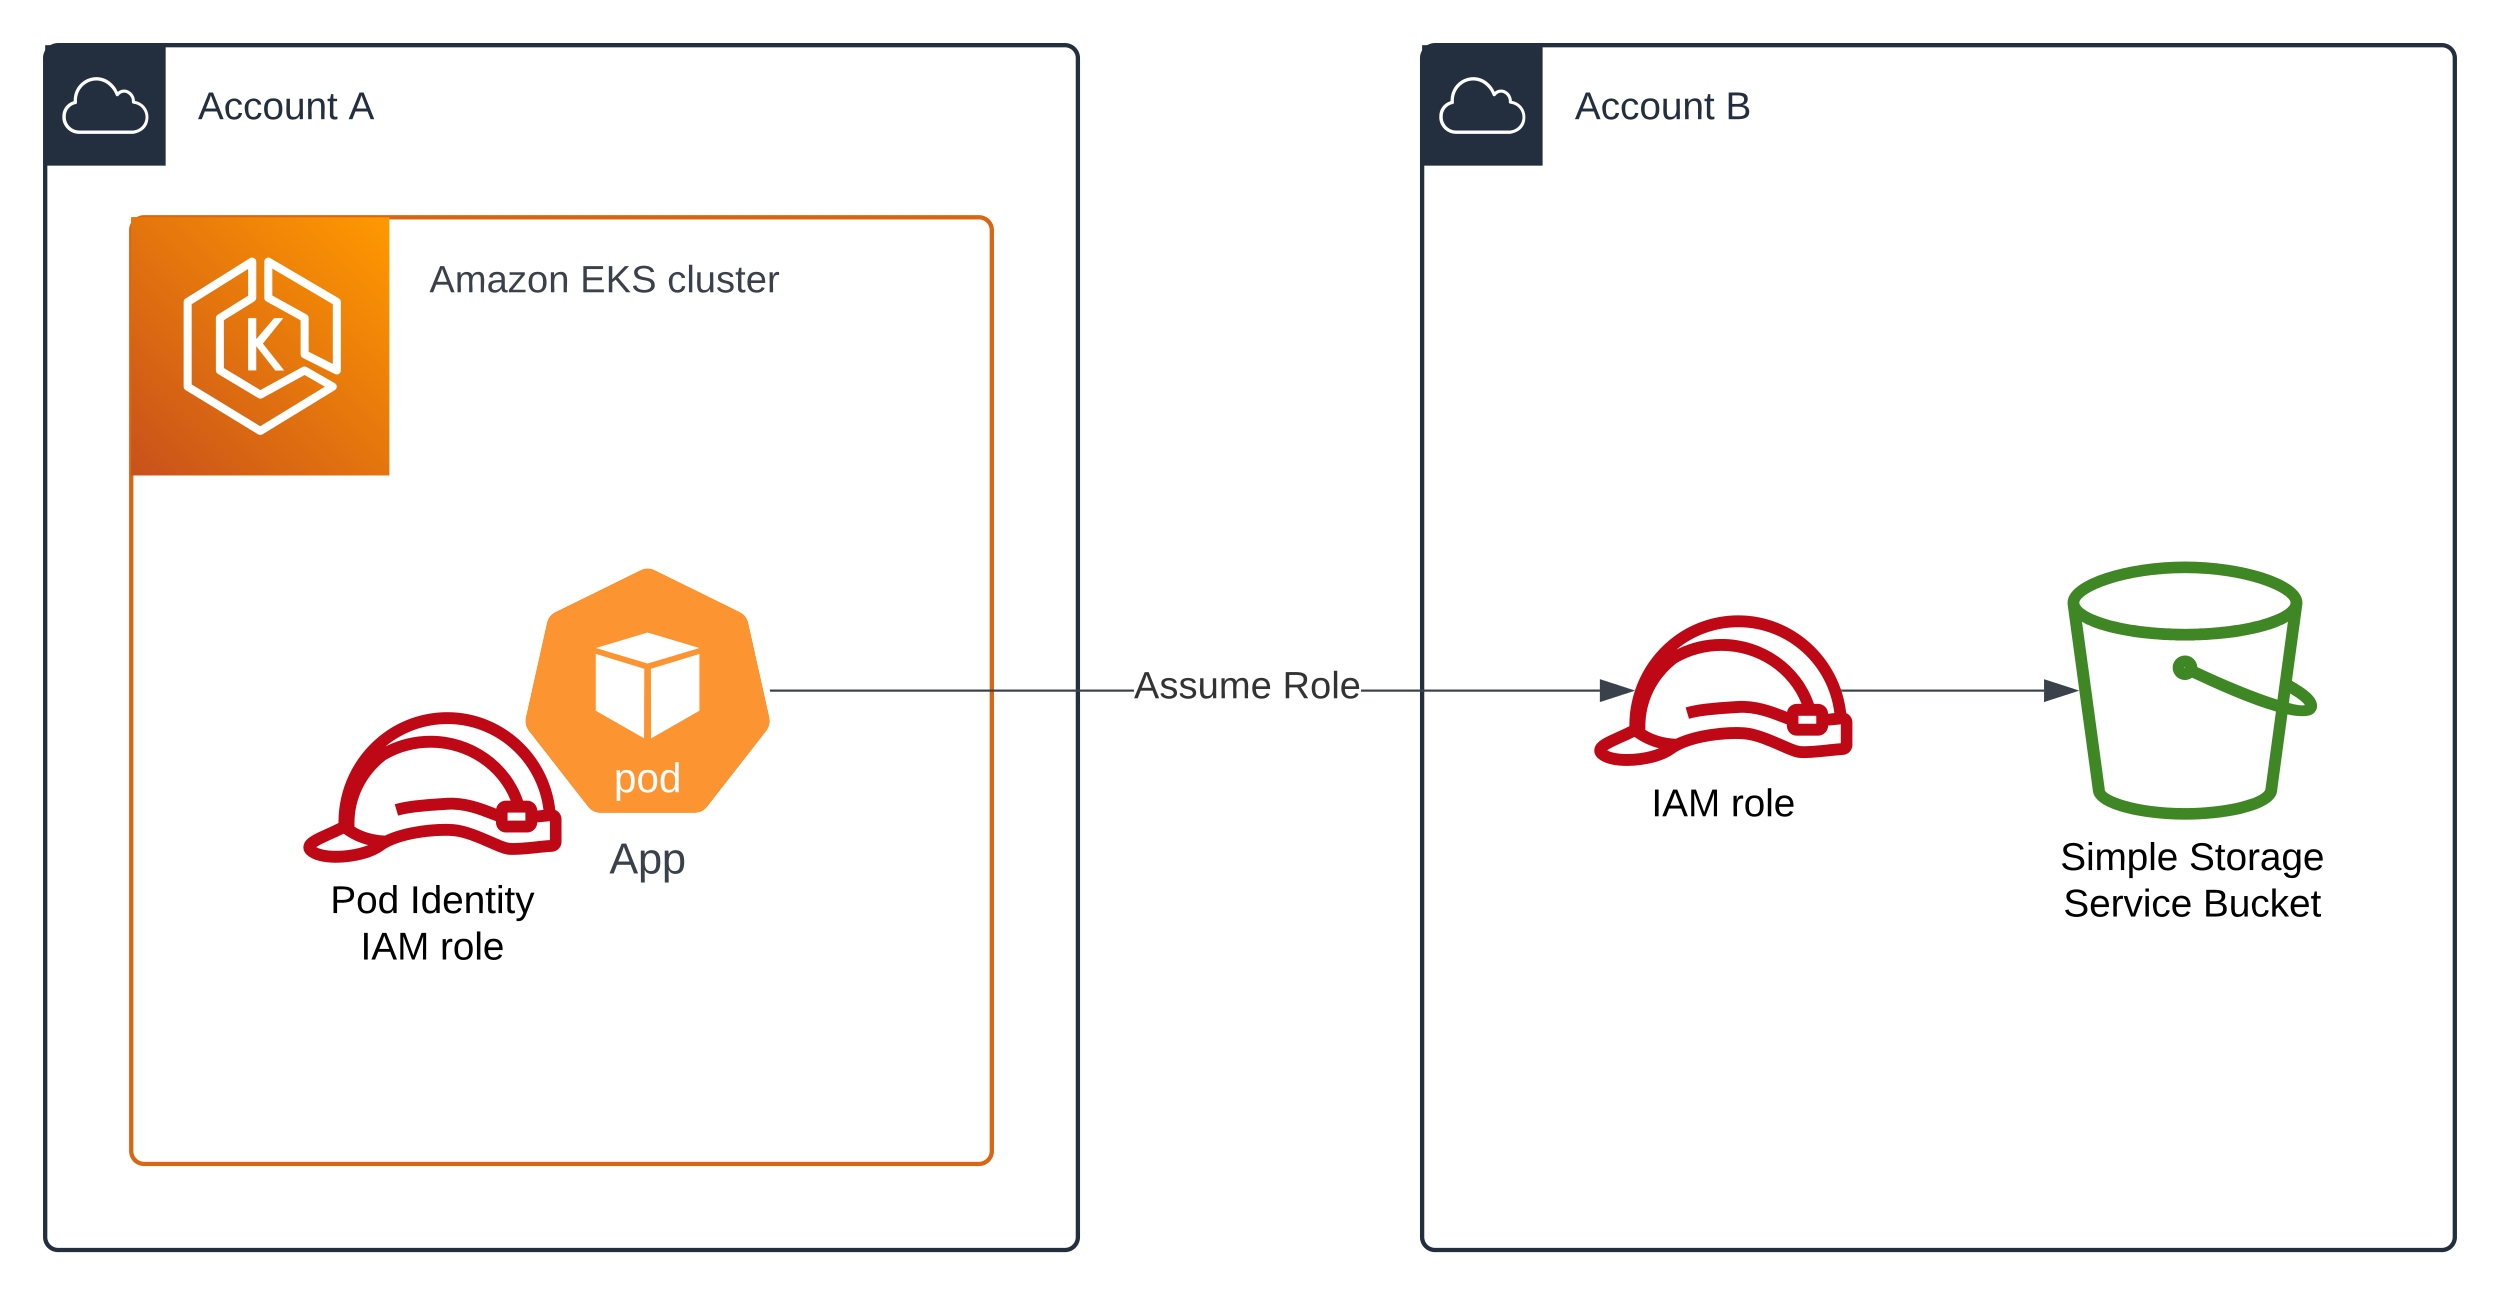 <svg xmlns="http://www.w3.org/2000/svg" xmlns:xlink="http://www.w3.org/1999/xlink" xmlns:lucid="lucid" width="1162" height="602"><g transform="translate(-139 -139)" lucid:page-tab-id="0_0"><path d="M0 0h1500v1000H0z" fill="#fff"/><path d="M160 166a6 6 0 0 1 6-6h468a6 6 0 0 1 6 6v548a6 6 0 0 1-6 6H166a6 6 0 0 1-6-6z" stroke="#232f3e" stroke-width="2" fill="#fff" fill-opacity="0"/><path d="M160 160h56v56h-56v-56z" stroke="#fff" stroke-opacity="0" fill="#232f3e"/><path d="M200.88 201.22h-25c-4.13.05-7.57-3.1-7.9-7.2v-.64c-.15-3.4 1.97-6.38 5.25-7.36v-.66c.12-4.22 2.44-7.75 6.24-9.57 4.13-1.86 8.73-.96 11.8 2.3 1.1 1.1 1.85 2.2 2.45 3.6 1.2-1 2.72-1.32 4.24-.9 2.24.8 3.68 2.74 3.76 5.1 3.68.65 6.32 3.8 6.28 7.56 0 7.07-7.04 7.73-7.12 7.76zm-26.7-13.88c-2.83.6-4.75 3.14-4.6 6.04v.53c.3 3.33 3.1 5.84 6.4 5.76h24.98c3.04-.3 5.4-2.64 5.68-5.7.28-3.43-2.24-6.5-5.68-6.78-.44-.05-.72-.44-.64-.87.08-1.83-1-3.44-2.72-4.13-1.32-.37-2.64.13-3.44 1.24-.2.25-.44.38-.76.33-.28-.05-.48-.24-.6-.5-.6-1.6-1.4-2.85-2.6-4.04-2.7-2.8-6.6-3.6-10.13-2-3.24 1.6-5.2 4.63-5.32 8.24-.04.4-.04.74 0 1.14.04.4-.2.76-.6.84z" stroke="#fff" stroke-opacity="0" fill="#fff"/><use xlink:href="#a" transform="matrix(1,0,0,1,231,180) translate(0 14.4)"/><use xlink:href="#b" transform="matrix(1,0,0,1,231,180) translate(70 14.4)"/><path d="M200 246a6 6 0 0 1 6-6h388a6 6 0 0 1 6 6v428a6 6 0 0 1-6 6H206a6 6 0 0 1-6-6z" stroke="#d86613" stroke-width="2" fill="#fff" fill-opacity="0"/><path d="M200 240h56v56h-56v-56z" stroke="#fff" stroke-opacity="0" fill="#d86613"/><path d="M247.2 258.75v-1.58h-3.76v-4.6h-4.8v-3.77h-1.62v3.76h-3.4v-3.76h-1.63v3.76h-3.4v-3.76H227v3.76h-3.42v-3.76h-1.6v3.76h-3.43v-3.76h-1.57v3.76h-4.42v4.57h-3.76v1.62h3.76v3.4h-3.76v1.63h3.76v3.4h-3.76v1.63h3.76v3.42h-3.76v1.62h3.76v3.4h-3.76v1.63h3.76v4.57h4.42v3.76h1.57v-3.76h3.42v3.76h1.6v-3.76H227v3.76h1.6v-3.76h3.4v3.76h1.6v-3.76h3.42v3.76h1.62v-3.76h4.8v-4.57h3.76v-1.62h-3.76v-3.4h3.76v-1.63h-3.76v-3.4h3.76v-1.63h-3.76v-3.42h3.76v-1.62h-3.76v-3.4zm-5.38 23.07h-27.64v-27.64h27.64z" stroke="#fff" stroke-opacity="0" fill="#fff"/><path d="M800 166a6 6 0 0 1 6-6h468a6 6 0 0 1 6 6v548a6 6 0 0 1-6 6H806a6 6 0 0 1-6-6z" stroke="#232f3e" stroke-width="2" fill="#fff" fill-opacity="0"/><path d="M800 160h56v56h-56v-56z" stroke="#fff" stroke-opacity="0" fill="#232f3e"/><path d="M840.88 201.22h-25c-4.13.05-7.57-3.1-7.9-7.2v-.64c-.15-3.4 1.97-6.38 5.25-7.36v-.66c.12-4.22 2.44-7.75 6.24-9.57 4.13-1.86 8.73-.96 11.8 2.3 1.1 1.1 1.85 2.2 2.45 3.6 1.2-1 2.72-1.32 4.24-.9 2.24.8 3.68 2.74 3.76 5.1 3.68.65 6.32 3.8 6.28 7.56 0 7.07-7.04 7.73-7.12 7.76zm-26.7-13.88c-2.83.6-4.75 3.14-4.6 6.04v.53c.3 3.33 3.1 5.84 6.4 5.76h24.98c3.04-.3 5.4-2.64 5.68-5.7.28-3.43-2.24-6.5-5.68-6.78-.44-.05-.72-.44-.64-.87.08-1.83-1-3.44-2.72-4.13-1.32-.37-2.64.13-3.44 1.24-.2.25-.44.38-.76.33-.28-.05-.48-.24-.6-.5-.6-1.6-1.4-2.85-2.6-4.04-2.7-2.8-6.6-3.6-10.13-2-3.24 1.6-5.2 4.63-5.32 8.24-.04.4-.04.74 0 1.14.04.4-.2.76-.6.84z" stroke="#fff" stroke-opacity="0" fill="#fff"/><use xlink:href="#a" transform="matrix(1,0,0,1,871,180) translate(0 14.4)"/><use xlink:href="#c" transform="matrix(1,0,0,1,871,180) translate(70 14.4)"/><path d="M200 240h120v120H200V240z" stroke="#000" stroke-opacity="0" fill="url(#d)"/><path d="M294.6 317.1c.57.32.94.9.94 1.55 0 .66-.3 1.24-.88 1.65l-33.7 20.6c-.35.18-.64.26-1 .26-.3 0-.67-.08-.96-.25l-33.76-20.6c-.52-.33-.88-1-.88-1.65v-39.32c0-.66.36-1.24.88-1.57l29.96-18.8c.58-.32 1.3-.32 1.9 0 .58.34 1.02.9 1.02 1.66v16.8c0 .67-.36 1.25-.95 1.66l-14.1 8.74v22.26l16.95 10.22 19.66-10.8c.6-.24 1.24-.24 1.83.08zm-34.65 20.02L290 318.74l-9.44-5.44-19.73 10.8c-.6.32-1.25.24-1.83-.1l-18.7-11.2c-.6-.33-.96-1-.96-1.65v-24.32c0-.66.37-1.23.88-1.56l14.1-8.82V264l-26.23 16.4v37.27zm36.54-59.44c.57.33.94 1 .94 1.65v31.82c0 .66-.37 1.32-.88 1.65-.3.17-.66.25-1.02.25-.3 0-.5-.08-.8-.17l-15-7.5c-.64-.33-1-1-1-1.73V287.9l-15.94-8.82c-.6-.33-.95-.9-.95-1.65v-16.8c0-.67.36-1.33.95-1.66.58-.33 1.32-.33 1.83 0zm-2.8 30.5V280.4l-28.12-16.57v12.53l15.93 8.82c.6.33.96 1 .96 1.65v15.67zm-23-21.35l-9.5 11.87 9.93 12.53h-4.16l-8.85-11.3v11.22h-3.8v-24.32h3.8v9.8l8.33-9.8z" stroke="#000" stroke-opacity="0" fill="#fff"/><path d="M439.66 403.17c-1.14.1-2.05.34-2.96.8l-39.44 19.43c-2.16 1.02-3.64 2.84-4.1 5.23l-9.77 43.76c-.47 2.04-.13 4.1 1 5.9.13.23.24.34.47.57l27.28 35c1.48 1.94 3.52 2.97 5.9 2.97h43.9c2.38 0 4.42-1.03 5.9-2.96l27.28-35c1.48-1.94 2.05-4.2 1.48-6.6l-9.77-43.65c-.45-2.4-1.93-4.2-4.1-5.23l-39.43-19.44c-1.25-.56-2.4-.9-3.64-.8z" stroke="#000" stroke-opacity="0" stroke-width="3.83" fill="#fc9432"/><path d="M439.64 400c-1.2.12-2.16.36-3.12.84l-41.64 20.52c-2.28 1.08-3.84 3-4.32 5.52l-10.32 46.2c-.48 2.16-.12 4.32 1.08 6.24.12.24.24.36.48.6l28.8 36.96c1.56 2.04 3.72 3.12 6.24 3.12h46.32c2.52 0 4.68-1.08 6.24-3.12l28.8-36.96c1.56-2.04 2.16-4.44 1.56-6.84l-10.32-46.2c-.48-2.52-2.04-4.44-4.32-5.52l-41.64-20.52c-1.32-.6-2.52-.96-3.84-.84zm0 3.24c1.32-.12 2.4.12 3.6.72l39.6 19.44c2.04 1.08 3.48 2.88 4.08 5.28l9.72 43.68c.48 2.4 0 4.56-1.44 6.48l-27.36 35.04c-1.44 1.92-3.48 3-5.88 3h-43.92c-2.4 0-4.44-1.08-5.88-3l-27.36-35.04c-.12-.12-.24-.36-.36-.6-1.2-1.8-1.56-3.72-1.08-5.88l9.72-43.68c.6-2.4 1.92-4.2 4.08-5.28l39.6-19.44c.96-.48 1.8-.72 2.88-.84z" stroke="#000" stroke-opacity="0" stroke-width="3.83" fill="#fff"/><path d="M434.02 502.07c0 3.56-1.2 5.35-3.64 5.35-1.53 0-2.56-.6-3.08-1.8h-.05c.03.07.04.6.04 1.63v4h-1.66v-12.17c0-1.05-.02-1.74-.06-2.1h1.6l.02.3.05.7.02.66h.04c.3-.62.7-1.08 1.17-1.37.48-.3 1.1-.45 1.9-.45 1.23 0 2.14.42 2.74 1.27.62.82.92 2.15.92 3.97zm-1.73.03c0-1.42-.2-2.44-.56-3.05-.38-.62-.97-.92-1.8-.92-.64 0-1.15.15-1.52.44-.37.27-.65.72-.85 1.32-.2.58-.28 1.38-.28 2.33 0 1.35.2 2.33.6 2.97.43.63 1.1.95 2.04.95.82 0 1.4-.3 1.78-.92.38-.62.57-1.66.57-3.13zM444.48 502.1c0 1.8-.4 3.13-1.15 4-.76.88-1.88 1.32-3.33 1.32-1.44 0-2.54-.46-3.28-1.36-.74-.92-1.1-2.24-1.1-3.96 0-3.53 1.47-5.3 4.44-5.3 1.52 0 2.63.45 3.34 1.3.72.87 1.08 2.2 1.08 4zm-1.73 0c0-1.4-.22-2.43-.62-3.07-.4-.64-1.08-.95-2.04-.95-.98 0-1.68.3-2.1.97-.44.65-.66 1.67-.66 3.05 0 1.35.2 2.37.64 3.05.42.68 1.1 1 2 1 1 0 1.7-.3 2.12-.97.43-.66.65-1.7.65-3.08zM452.8 505.58c-.3.66-.7 1.12-1.22 1.4-.5.3-1.13.44-1.87.44-1.24 0-2.17-.45-2.76-1.3-.58-.88-.88-2.2-.88-3.96 0-3.57 1.2-5.35 3.65-5.35.76 0 1.38.16 1.9.44.5.28.9.74 1.2 1.35v-5.4h1.64v11.9c0 1.08.03 1.8.06 2.13h-1.58l-.06-.7c0-.37-.03-.68-.03-.95zm-5-3.48c0 1.44.18 2.46.54 3.07.37.63.96.94 1.8.94.93 0 1.6-.33 2.02-1 .43-.67.64-1.7.64-3.1 0-1.36-.2-2.36-.64-2.98-.42-.63-1.1-.96-2-.96-.84 0-1.44.33-1.82.97-.36.63-.55 1.65-.55 3.07z" stroke="#000" stroke-opacity="0" fill="#fff"/><path d="M415.92 440.2L440 433l24.08 7.2-24.08 7.2zM415.92 442.95v26.4l22.44 12.83.1-32.32zM464.08 442.95v26.4l-22.44 12.83-.1-32.32z" stroke="#000" stroke-opacity="0" stroke-width="3.77" fill="#fff"/><use xlink:href="#e" transform="matrix(1,0,0,1,350,529) translate(72.222 16)"/><path d="M398.44 516.27c.96.9 1.56 2.17 1.56 3.43v10.57c0 2.45-1.92 4.48-4.32 4.62-.72.06-1.32.13-1.92.13l-4.32.42-.48.07c-5.64.56-10.92 1.12-14.16.7-2.28-.35-5.28-1.68-9.12-3.36-4.92-2.17-11.16-4.9-16.32-5.25-8.52-.7-25.08 1.27-32.28 6.66-4.68 3.43-11.52 4.76-15.12 5.25-2.16.3-4.44.5-6.72.5-5.52 0-10.92-1.05-13.8-3.85-1.56-1.68-1.56-3.3-1.32-4.2.6-3.36 4.8-5.18 10.56-7.77 1.92-.84 3.84-1.75 5.64-2.66v-.35c0-15.4 6.84-29.9 18.72-39.7 8.88-7.4 20.28-11.47 31.92-11.47 25.68 0 47.28 19.8 50.16 45.43.48.2.96.5 1.32.84zm-3.84 13.23v-8.82l-.6.07c-1.32.14-2.76.28-4.32.42l-.96.07c0 2.6-2.16 4.7-4.68 4.7h-9.96c-2.52 0-4.56-2.1-4.56-4.7v-.56c-.96-.35-1.92-.7-3-1.12-5.04-1.96-12-4.7-19.56-4.2-12.36.7-18.36 1.47-22.92 2.73l-1.56-5.26c5.04-1.47 11.28-2.24 24.12-3 8.76-.5 16.32 2.44 21.84 4.54.48.2.72.35 1.2.5.36-2.1 2.28-3.72 4.44-3.72h2.28c-5.76-14.7-20.64-24.64-37.2-24.64-7.44 0-14.64 1.96-20.88 5.67-9.24 7.2-14.52 17.9-14.52 29.32v1.75c3.84 2.45 8.88 3.92 14.16 4.13 9.24-4.4 23.64-5.95 31.92-5.32 6 .5 12.6 3.43 18 5.74 3.12 1.4 6.12 2.73 7.8 2.94 2.52.35 8.04-.2 12.84-.7l.36-.07 4.44-.43c.48-.07.84-.07 1.32-.07zm-47.64-53.97c-10.44 0-20.52 3.64-28.56 10.22 0 .07 0 .07-.12.14 6.48-3.23 13.56-4.9 20.88-4.9 19.56 0 36.96 12.3 42.96 30.16h1.92c2.52 0 4.56 2.03 4.68 4.55h.48c.84-.13 1.68-.2 2.4-.27-2.76-22.54-21.84-39.9-44.64-39.9zm-45.72 58.52c3.24-.42 6.36-1.26 8.88-2.24-4.32-1.1-8.16-2.93-11.4-5.3-1.92.97-3.84 1.88-5.88 2.72-2.28 1.05-5.4 2.45-6.84 3.5 2.28 1.47 8.04 2.3 15.24 1.33zm73.68-13.65h8.28v-3.7h-8.28z" stroke="#000" stroke-opacity="0" fill="#bf0816"/><use xlink:href="#f" transform="matrix(1,0,0,1,250,549) translate(42.525 14.4)"/><use xlink:href="#g" transform="matrix(1,0,0,1,250,549) translate(79.525 14.4)"/><use xlink:href="#h" transform="matrix(1,0,0,1,250,549) translate(56.575 36)"/><use xlink:href="#i" transform="matrix(1,0,0,1,250,549) translate(93.525 36)"/><path d="M1215.88 466.12c.35 1.44-.1 2.88-1.04 3.96-1.04 1.32-3.02 1.8-5.68 1.8-1.98 0-4.4-.24-6.96-.84l-4.76 35.16c-.12 3.48-3.25 6.36-9.16 8.76-2.32.84-5 1.68-8 2.4-7.55 1.68-16.6 2.64-25.64 2.64-16.48 0-42.46-3.72-42.92-13.8l-11.6-85.56-.12-1.08v-.36c0-11.28 28.77-19.2 54.64-19.2 25.75 0 54.52 7.92 54.52 19.2v.36l-.12 1.08-4.76 34.8c7.43 4.2 11.02 7.44 11.6 10.68zm-23.9 39.6l4.88-36c-11.83-3.36-27.03-10.08-38.98-15.72-.92.6-2.08 1.08-3.24 1.08-3.25 0-5.8-2.64-5.8-5.76 0-3.12 2.55-5.64 5.8-5.64 3 0 5.56 2.4 5.68 5.4 13.22 6.24 27.26 12 37.24 15.12l4.87-36.24c-.58.48-1.4.84-2.1 1.2-.22.12-.45.24-.7.24-.68.36-1.38.6-2.07.96-.35.12-.58.24-.93.36-.7.24-1.5.48-2.32.84-.22 0-.46.12-.7.12-1.03.36-2.2.72-3.24.96-.34.12-.7.12-.92.24-.93.24-1.74.48-2.67.6-.35.12-.7.24-1.16.24-1.04.24-1.96.48-3 .6-.24.12-.47.12-.7.12l-3.83.72c-.35 0-.8 0-1.16.12l-3 .36c-.36 0-.82.12-1.17.12l-3.7.36h-.47l-4.18.36h-1.16c-1.04.12-2.1.12-3.25.12-.35 0-.8 0-1.16.12h-8.46c-.34-.12-.8-.12-1.16-.12-1.16 0-2.2 0-3.24-.12h-1.16l-4.18-.36h-.46l-3.72-.36c-.34 0-.8-.12-1.16-.12l-3-.36c-.36-.12-.82-.12-1.17-.12l-3.84-.72c-.23 0-.46 0-.7-.12-1.04-.12-1.97-.36-3-.6-.36 0-.82-.12-1.17-.24-.94-.12-1.75-.36-2.68-.6-.23 0-.58-.12-.93-.24-1.05-.24-2.2-.6-3.26-.96-.23 0-.46-.12-.7-.12-.8-.36-1.5-.6-2.3-.84-.36-.12-.6-.24-.94-.36-.7-.36-1.4-.6-2.1-.96-.22 0-.45-.12-.68-.24-.7-.36-1.4-.72-2.1-1.2l10.56 77.76v.36c0 2.52 14.04 8.52 37.36 8.52 8.58 0 17.28-.96 24.36-2.52 2.78-.72 5.22-1.44 7.3-2.16 4.53-1.8 5.57-3.48 5.57-3.84 0-.12 0-.24.12-.36zm-37.34-100.32c-28.66 0-48.72 8.88-49.2 13.68l.13.6c0 .12.1.36.23.48.12.12.12.36.23.48l.47.48c.1.12.23.36.46.48.12.12.35.36.58.48.23.12.46.36.7.48.23.12.46.36.8.48.24.24.47.36.82.48.23.24.7.36.93.48.34.24.68.36 1.03.48.35.24.8.36 1.16.48.46.24.8.36 1.27.48.35.24.8.36 1.27.48.47.24.93.36 1.4.48.46.12.92.36 1.5.48.47.12.93.24 1.5.48.6.12 1.17.24 1.64.36l1.74.36c.58.24 1.27.36 1.85.48.58.12 1.16.24 1.86.36.58.12 1.27.24 1.97.36.58.12 1.28.24 1.97.24.7.12 1.4.24 2.2.36.7.12 1.28.24 1.98.24.8.12 1.62.24 2.43.24.7.12 1.4.24 2.1.24.8.12 1.73.12 2.66.24.7 0 1.4.12 2.1.12 1.03.12 2.08.12 3.12.12.58.12 1.16.12 1.86.12 1.62 0 3.36.12 5.22.12 1.74 0 3.48-.12 5.1-.12.7 0 1.28 0 1.86-.12 1.04 0 2.08 0 3.13-.12.7 0 1.27-.12 1.97-.12.93-.12 1.86-.12 2.78-.24.7 0 1.4-.12 2.1-.24.8 0 1.62-.12 2.43-.24.7 0 1.28-.12 1.98-.24.8-.12 1.5-.24 2.2-.36.7 0 1.28-.12 1.98-.24s1.4-.24 1.97-.36c.7-.12 1.27-.24 1.85-.36.58-.12 1.28-.24 1.86-.48l1.74-.36c.46-.12 1.04-.24 1.62-.36.58-.24 1.05-.36 1.5-.48.6-.12 1.06-.36 1.52-.48.46-.12.93-.24 1.4-.48.46-.12.92-.24 1.27-.48.45-.12.8-.24 1.26-.48.35-.12.82-.24 1.16-.48.35-.12.7-.24 1.05-.48.35-.12.7-.24.93-.48.34-.12.58-.24.8-.48.36-.12.6-.36.82-.48.23-.12.46-.36.7-.48.23-.12.46-.36.58-.48.23-.12.34-.36.46-.48l.46-.48c.12-.12.12-.24.24-.48.1-.12.23-.36.23-.48l.1-.6c-.46-4.8-20.53-13.68-49.06-13.68zm48.25 60.36c3.47.96 6.14 1.32 7.42.96-.47-.84-1.98-2.52-6.85-5.4zm-48.6-16.44c0 .12.1.12.22.24l.12-.48c-.24 0-.35.12-.35.24z" stroke="#000" stroke-opacity="0" fill="#3f8624"/><use xlink:href="#j" transform="matrix(1,0,0,1,1070,529) translate(26.6 14.4)"/><use xlink:href="#k" transform="matrix(1,0,0,1,1070,529) translate(86.45 14.4)"/><use xlink:href="#l" transform="matrix(1,0,0,1,1070,529) translate(28.05 36)"/><use xlink:href="#m" transform="matrix(1,0,0,1,1070,529) translate(92.95 36)"/><path d="M998.44 471.27c.96.9 1.56 2.17 1.56 3.43v10.57c0 2.45-1.92 4.48-4.32 4.62-.72.06-1.32.13-1.92.13l-4.32.42-.48.07c-5.64.56-10.92 1.12-14.16.7-2.28-.35-5.28-1.68-9.12-3.36-4.92-2.17-11.16-4.9-16.32-5.25-8.52-.7-25.08 1.27-32.28 6.66-4.68 3.43-11.52 4.76-15.12 5.25-2.16.3-4.44.5-6.72.5-5.52 0-10.92-1.05-13.8-3.85-1.56-1.68-1.56-3.3-1.32-4.2.6-3.36 4.8-5.18 10.56-7.77 1.92-.84 3.84-1.75 5.64-2.66v-.35c0-15.4 6.84-29.9 18.72-39.7 8.88-7.4 20.28-11.47 31.92-11.47 25.68 0 47.28 19.8 50.16 45.43.48.2.96.5 1.32.84zm-3.84 13.23v-8.82l-.6.07c-1.32.14-2.76.28-4.32.42l-.96.07c0 2.6-2.16 4.7-4.68 4.7h-9.96c-2.52 0-4.56-2.1-4.56-4.7v-.56c-.96-.35-1.92-.7-3-1.12-5.04-1.96-12-4.7-19.56-4.2-12.36.7-18.36 1.47-22.92 2.73l-1.56-5.26c5.04-1.47 11.28-2.24 24.12-3 8.76-.5 16.32 2.44 21.84 4.54.48.2.72.35 1.2.5.36-2.1 2.28-3.72 4.44-3.72h2.28c-5.76-14.7-20.64-24.64-37.2-24.64-7.44 0-14.64 1.96-20.88 5.67-9.24 7.2-14.52 17.9-14.52 29.32v1.75c3.84 2.45 8.88 3.92 14.16 4.13 9.24-4.4 23.64-5.95 31.92-5.32 6 .5 12.6 3.43 18 5.74 3.12 1.4 6.12 2.73 7.8 2.94 2.52.35 8.04-.2 12.84-.7l.36-.07 4.44-.43c.48-.07.84-.07 1.32-.07zm-47.64-53.97c-10.44 0-20.52 3.64-28.56 10.22 0 .07 0 .07-.12.14 6.48-3.23 13.56-4.9 20.88-4.9 19.56 0 36.96 12.3 42.96 30.16h1.92c2.52 0 4.56 2.03 4.68 4.55h.48c.84-.13 1.68-.2 2.4-.27-2.76-22.54-21.84-39.9-44.64-39.9zm-45.72 58.52c3.24-.42 6.36-1.26 8.88-2.24-4.32-1.1-8.16-2.93-11.4-5.3-1.92.97-3.84 1.88-5.88 2.72-2.28 1.05-5.4 2.45-6.84 3.5 2.28 1.47 8.04 2.3 15.24 1.33zm73.68-13.65h8.28v-3.7h-8.28z" stroke="#000" stroke-opacity="0" fill="#bf0816"/><use xlink:href="#n" transform="matrix(1,0,0,1,850,504) translate(56.575 14.4)"/><use xlink:href="#i" transform="matrix(1,0,0,1,850,504) translate(93.525 14.4)"/><path d="M666.06 460.48H497.34v-.96h168.72zm216.58 0H771.6v-.96h111.04z" stroke="#3a414a" stroke-width=".05" fill="#3a414a"/><path d="M497.35 460.48h-.4l-.22-.96h.62z" fill="#3a414a"/><path stroke="#3a414a" stroke-width=".05" fill="#3a414a"/><path d="M897.4 460l-14.26 4.63v-9.26z" fill="#3a414a"/><path d="M898.94 460l-16.28 5.3v-10.6zm-15.33 3.98L895.9 460l-12.25-3.98z" stroke="#3a414a" stroke-width=".05" fill="#3a414a"/><g><use xlink:href="#o" transform="matrix(1,0,0,1,666.057,449.333) translate(0 14.222)"/><use xlink:href="#p" transform="matrix(1,0,0,1,666.057,449.333) translate(69.086 14.222)"/></g><path d="M995.27 460h93.8" stroke="#3a414a" fill="none"/><path d="M995.28 460.48h-.35l-.32-.96h.68z" stroke="#3a414a" stroke-width=".05" fill="#3a414a"/><path d="M1103.83 460l-14.26 4.63v-9.26z" stroke="#3a414a" fill="#3a414a"/><path d="M300 246a6 6 0 0 1 6-6h228a6 6 0 0 1 6 6v48a6 6 0 0 1-6 6H306a6 6 0 0 1-6-6z" stroke="#000" stroke-opacity="0" stroke-width="2" fill="#fff" fill-opacity="0"/><g><use xlink:href="#q" transform="matrix(1,0,0,1,305,245) translate(33.593 29.847)"/><use xlink:href="#r" transform="matrix(1,0,0,1,305,245) translate(103.667 29.847)"/><use xlink:href="#s" transform="matrix(1,0,0,1,305,245) translate(144.16 29.847)"/></g><defs><path fill="#232f3e" d="M205 0l-28-72H64L36 0H1l101-248h38L239 0h-34zm-38-99l-47-123c-12 45-31 82-46 123h93" id="t"/><path fill="#232f3e" d="M96-169c-40 0-48 33-48 73s9 75 48 75c24 0 41-14 43-38l32 2c-6 37-31 61-74 61-59 0-76-41-82-99-10-93 101-131 147-64 4 7 5 14 7 22l-32 3c-4-21-16-35-41-35" id="u"/><path fill="#232f3e" d="M100-194c62-1 85 37 85 99 1 63-27 99-86 99S16-35 15-95c0-66 28-99 85-99zM99-20c44 1 53-31 53-75 0-43-8-75-51-75s-53 32-53 75 10 74 51 75" id="v"/><path fill="#232f3e" d="M84 4C-5 8 30-112 23-190h32v120c0 31 7 50 39 49 72-2 45-101 50-169h31l1 190h-30c-1-10 1-25-2-33-11 22-28 36-60 37" id="w"/><path fill="#232f3e" d="M117-194c89-4 53 116 60 194h-32v-121c0-31-8-49-39-48C34-167 62-67 57 0H25l-1-190h30c1 10-1 24 2 32 11-22 29-35 61-36" id="x"/><path fill="#232f3e" d="M59-47c-2 24 18 29 38 22v24C64 9 27 4 27-40v-127H5v-23h24l9-43h21v43h35v23H59v120" id="y"/><g id="a"><use transform="matrix(0.05,0,0,0.05,0,0)" xlink:href="#t"/><use transform="matrix(0.05,0,0,0.05,12,0)" xlink:href="#u"/><use transform="matrix(0.05,0,0,0.05,21,0)" xlink:href="#u"/><use transform="matrix(0.05,0,0,0.05,30,0)" xlink:href="#v"/><use transform="matrix(0.05,0,0,0.05,40,0)" xlink:href="#w"/><use transform="matrix(0.05,0,0,0.05,50,0)" xlink:href="#x"/><use transform="matrix(0.05,0,0,0.05,60,0)" xlink:href="#y"/></g><use transform="matrix(0.05,0,0,0.05,0,0)" xlink:href="#t" id="b"/><path fill="#232f3e" d="M160-131c35 5 61 23 61 61C221 17 115-2 30 0v-248c76 3 177-17 177 60 0 33-19 50-47 57zm-97-11c50-1 110 9 110-42 0-47-63-36-110-37v79zm0 115c55-2 124 14 124-45 0-56-70-42-124-44v89" id="z"/><use transform="matrix(0.05,0,0,0.05,0,0)" xlink:href="#z" id="c"/><linearGradient gradientUnits="userSpaceOnUse" id="d" x1="200" y1="360" x2="320" y2="240"><stop offset="0%" stop-color="#c8511b"/><stop offset="100%" stop-color="#f90"/></linearGradient><path fill="#3a414a" d="M205 0l-28-72H64L36 0H1l101-248h38L239 0h-34zm-38-99l-47-123c-12 45-31 82-46 123h93" id="A"/><path fill="#3a414a" d="M115-194c55 1 70 41 70 98S169 2 115 4C84 4 66-9 55-30l1 105H24l-1-265h31l2 30c10-21 28-34 59-34zm-8 174c40 0 45-34 45-75s-6-73-45-74c-42 0-51 32-51 76 0 43 10 73 51 73" id="B"/><g id="e"><use transform="matrix(0.056,0,0,0.056,0,0)" xlink:href="#A"/><use transform="matrix(0.056,0,0,0.056,13.333,0)" xlink:href="#B"/><use transform="matrix(0.056,0,0,0.056,24.444,0)" xlink:href="#B"/></g><path d="M30-248c87 1 191-15 191 75 0 78-77 80-158 76V0H30v-248zm33 125c57 0 124 11 124-50 0-59-68-47-124-48v98" id="C"/><path d="M100-194c62-1 85 37 85 99 1 63-27 99-86 99S16-35 15-95c0-66 28-99 85-99zM99-20c44 1 53-31 53-75 0-43-8-75-51-75s-53 32-53 75 10 74 51 75" id="D"/><path d="M85-194c31 0 48 13 60 33l-1-100h32l1 261h-30c-2-10 0-23-3-31C134-8 116 4 85 4 32 4 16-35 15-94c0-66 23-100 70-100zm9 24c-40 0-46 34-46 75 0 40 6 74 45 74 42 0 51-32 51-76 0-42-9-74-50-73" id="E"/><g id="f"><use transform="matrix(0.05,0,0,0.05,0,0)" xlink:href="#C"/><use transform="matrix(0.05,0,0,0.05,12,0)" xlink:href="#D"/><use transform="matrix(0.05,0,0,0.05,22,0)" xlink:href="#E"/></g><path d="M33 0v-248h34V0H33" id="F"/><path d="M100-194c63 0 86 42 84 106H49c0 40 14 67 53 68 26 1 43-12 49-29l28 8c-11 28-37 45-77 45C44 4 14-33 15-96c1-61 26-98 85-98zm52 81c6-60-76-77-97-28-3 7-6 17-6 28h103" id="G"/><path d="M117-194c89-4 53 116 60 194h-32v-121c0-31-8-49-39-48C34-167 62-67 57 0H25l-1-190h30c1 10-1 24 2 32 11-22 29-35 61-36" id="H"/><path d="M59-47c-2 24 18 29 38 22v24C64 9 27 4 27-40v-127H5v-23h24l9-43h21v43h35v23H59v120" id="I"/><path d="M24-231v-30h32v30H24zM24 0v-190h32V0H24" id="J"/><path d="M179-190L93 31C79 59 56 82 12 73V49c39 6 53-20 64-50L1-190h34L92-34l54-156h33" id="K"/><g id="g"><use transform="matrix(0.05,0,0,0.05,0,0)" xlink:href="#F"/><use transform="matrix(0.05,0,0,0.05,5,0)" xlink:href="#E"/><use transform="matrix(0.05,0,0,0.05,15,0)" xlink:href="#G"/><use transform="matrix(0.05,0,0,0.05,25,0)" xlink:href="#H"/><use transform="matrix(0.05,0,0,0.05,35,0)" xlink:href="#I"/><use transform="matrix(0.05,0,0,0.05,40,0)" xlink:href="#J"/><use transform="matrix(0.05,0,0,0.05,43.95,0)" xlink:href="#I"/><use transform="matrix(0.05,0,0,0.05,48.95,0)" xlink:href="#K"/></g><path d="M205 0l-28-72H64L36 0H1l101-248h38L239 0h-34zm-38-99l-47-123c-12 45-31 82-46 123h93" id="L"/><path d="M240 0l2-218c-23 76-54 145-80 218h-23L58-218 59 0H30v-248h44l77 211c21-75 51-140 76-211h43V0h-30" id="M"/><g id="h"><use transform="matrix(0.05,0,0,0.05,0,0)" xlink:href="#F"/><use transform="matrix(0.05,0,0,0.05,5,0)" xlink:href="#L"/><use transform="matrix(0.05,0,0,0.05,17,0)" xlink:href="#M"/></g><path d="M114-163C36-179 61-72 57 0H25l-1-190h30c1 12-1 29 2 39 6-27 23-49 58-41v29" id="N"/><path d="M24 0v-261h32V0H24" id="O"/><g id="i"><use transform="matrix(0.05,0,0,0.05,0,0)" xlink:href="#N"/><use transform="matrix(0.05,0,0,0.05,5.95,0)" xlink:href="#D"/><use transform="matrix(0.05,0,0,0.05,15.95,0)" xlink:href="#O"/><use transform="matrix(0.05,0,0,0.05,19.9,0)" xlink:href="#G"/></g><path d="M185-189c-5-48-123-54-124 2 14 75 158 14 163 119 3 78-121 87-175 55-17-10-28-26-33-46l33-7c5 56 141 63 141-1 0-78-155-14-162-118-5-82 145-84 179-34 5 7 8 16 11 25" id="P"/><path d="M210-169c-67 3-38 105-44 169h-31v-121c0-29-5-50-35-48C34-165 62-65 56 0H25l-1-190h30c1 10-1 24 2 32 10-44 99-50 107 0 11-21 27-35 58-36 85-2 47 119 55 194h-31v-121c0-29-5-49-35-48" id="Q"/><path d="M115-194c55 1 70 41 70 98S169 2 115 4C84 4 66-9 55-30l1 105H24l-1-265h31l2 30c10-21 28-34 59-34zm-8 174c40 0 45-34 45-75s-6-73-45-74c-42 0-51 32-51 76 0 43 10 73 51 73" id="R"/><g id="j"><use transform="matrix(0.05,0,0,0.05,0,0)" xlink:href="#P"/><use transform="matrix(0.05,0,0,0.05,12,0)" xlink:href="#J"/><use transform="matrix(0.05,0,0,0.05,15.95,0)" xlink:href="#Q"/><use transform="matrix(0.05,0,0,0.05,30.9,0)" xlink:href="#R"/><use transform="matrix(0.05,0,0,0.05,40.9,0)" xlink:href="#O"/><use transform="matrix(0.05,0,0,0.05,44.85,0)" xlink:href="#G"/></g><path d="M141-36C126-15 110 5 73 4 37 3 15-17 15-53c-1-64 63-63 125-63 3-35-9-54-41-54-24 1-41 7-42 31l-33-3c5-37 33-52 76-52 45 0 72 20 72 64v82c-1 20 7 32 28 27v20c-31 9-61-2-59-35zM48-53c0 20 12 33 32 33 41-3 63-29 60-74-43 2-92-5-92 41" id="S"/><path d="M177-190C167-65 218 103 67 71c-23-6-38-20-44-43l32-5c15 47 100 32 89-28v-30C133-14 115 1 83 1 29 1 15-40 15-95c0-56 16-97 71-98 29-1 48 16 59 35 1-10 0-23 2-32h30zM94-22c36 0 50-32 50-73 0-42-14-75-50-75-39 0-46 34-46 75s6 73 46 73" id="T"/><g id="k"><use transform="matrix(0.05,0,0,0.05,0,0)" xlink:href="#P"/><use transform="matrix(0.05,0,0,0.05,12,0)" xlink:href="#I"/><use transform="matrix(0.05,0,0,0.05,17,0)" xlink:href="#D"/><use transform="matrix(0.05,0,0,0.05,27,0)" xlink:href="#N"/><use transform="matrix(0.05,0,0,0.05,32.95,0)" xlink:href="#S"/><use transform="matrix(0.05,0,0,0.05,42.95,0)" xlink:href="#T"/><use transform="matrix(0.05,0,0,0.05,52.95,0)" xlink:href="#G"/></g><path d="M108 0H70L1-190h34L89-25l56-165h34" id="U"/><path d="M96-169c-40 0-48 33-48 73s9 75 48 75c24 0 41-14 43-38l32 2c-6 37-31 61-74 61-59 0-76-41-82-99-10-93 101-131 147-64 4 7 5 14 7 22l-32 3c-4-21-16-35-41-35" id="V"/><g id="l"><use transform="matrix(0.05,0,0,0.05,0,0)" xlink:href="#P"/><use transform="matrix(0.05,0,0,0.05,12,0)" xlink:href="#G"/><use transform="matrix(0.05,0,0,0.05,22,0)" xlink:href="#N"/><use transform="matrix(0.05,0,0,0.05,27.95,0)" xlink:href="#U"/><use transform="matrix(0.05,0,0,0.05,36.95,0)" xlink:href="#J"/><use transform="matrix(0.05,0,0,0.05,40.9,0)" xlink:href="#V"/><use transform="matrix(0.05,0,0,0.05,49.9,0)" xlink:href="#G"/></g><path d="M160-131c35 5 61 23 61 61C221 17 115-2 30 0v-248c76 3 177-17 177 60 0 33-19 50-47 57zm-97-11c50-1 110 9 110-42 0-47-63-36-110-37v79zm0 115c55-2 124 14 124-45 0-56-70-42-124-44v89" id="W"/><path d="M84 4C-5 8 30-112 23-190h32v120c0 31 7 50 39 49 72-2 45-101 50-169h31l1 190h-30c-1-10 1-25-2-33-11 22-28 36-60 37" id="X"/><path d="M143 0L79-87 56-68V0H24v-261h32v163l83-92h37l-77 82L181 0h-38" id="Y"/><g id="m"><use transform="matrix(0.05,0,0,0.05,0,0)" xlink:href="#W"/><use transform="matrix(0.05,0,0,0.05,12,0)" xlink:href="#X"/><use transform="matrix(0.05,0,0,0.05,22,0)" xlink:href="#V"/><use transform="matrix(0.05,0,0,0.05,31,0)" xlink:href="#Y"/><use transform="matrix(0.05,0,0,0.05,40,0)" xlink:href="#G"/><use transform="matrix(0.05,0,0,0.05,50,0)" xlink:href="#I"/></g><g id="n"><use transform="matrix(0.05,0,0,0.05,0,0)" xlink:href="#F"/><use transform="matrix(0.05,0,0,0.05,5,0)" xlink:href="#L"/><use transform="matrix(0.05,0,0,0.05,17,0)" xlink:href="#M"/></g><path fill="#333" d="M205 0l-28-72H64L36 0H1l101-248h38L239 0h-34zm-38-99l-47-123c-12 45-31 82-46 123h93" id="Z"/><path fill="#333" d="M135-143c-3-34-86-38-87 0 15 53 115 12 119 90S17 21 10-45l28-5c4 36 97 45 98 0-10-56-113-15-118-90-4-57 82-63 122-42 12 7 21 19 24 35" id="aa"/><path fill="#333" d="M84 4C-5 8 30-112 23-190h32v120c0 31 7 50 39 49 72-2 45-101 50-169h31l1 190h-30c-1-10 1-25-2-33-11 22-28 36-60 37" id="ab"/><path fill="#333" d="M210-169c-67 3-38 105-44 169h-31v-121c0-29-5-50-35-48C34-165 62-65 56 0H25l-1-190h30c1 10-1 24 2 32 10-44 99-50 107 0 11-21 27-35 58-36 85-2 47 119 55 194h-31v-121c0-29-5-49-35-48" id="ac"/><path fill="#333" d="M100-194c63 0 86 42 84 106H49c0 40 14 67 53 68 26 1 43-12 49-29l28 8c-11 28-37 45-77 45C44 4 14-33 15-96c1-61 26-98 85-98zm52 81c6-60-76-77-97-28-3 7-6 17-6 28h103" id="ad"/><g id="o"><use transform="matrix(0.049,0,0,0.049,0,0)" xlink:href="#Z"/><use transform="matrix(0.049,0,0,0.049,11.852,0)" xlink:href="#aa"/><use transform="matrix(0.049,0,0,0.049,20.741,0)" xlink:href="#aa"/><use transform="matrix(0.049,0,0,0.049,29.63,0)" xlink:href="#ab"/><use transform="matrix(0.049,0,0,0.049,39.506,0)" xlink:href="#ac"/><use transform="matrix(0.049,0,0,0.049,54.272,0)" xlink:href="#ad"/></g><path fill="#333" d="M233-177c-1 41-23 64-60 70L243 0h-38l-65-103H63V0H30v-248c88 3 205-21 203 71zM63-129c60-2 137 13 137-47 0-61-80-42-137-45v92" id="ae"/><path fill="#333" d="M100-194c62-1 85 37 85 99 1 63-27 99-86 99S16-35 15-95c0-66 28-99 85-99zM99-20c44 1 53-31 53-75 0-43-8-75-51-75s-53 32-53 75 10 74 51 75" id="af"/><path fill="#333" d="M24 0v-261h32V0H24" id="ag"/><g id="p"><use transform="matrix(0.049,0,0,0.049,0,0)" xlink:href="#ae"/><use transform="matrix(0.049,0,0,0.049,12.79,0)" xlink:href="#af"/><use transform="matrix(0.049,0,0,0.049,22.667,0)" xlink:href="#ag"/><use transform="matrix(0.049,0,0,0.049,26.568,0)" xlink:href="#ad"/></g><path fill="#3a414a" d="M210-169c-67 3-38 105-44 169h-31v-121c0-29-5-50-35-48C34-165 62-65 56 0H25l-1-190h30c1 10-1 24 2 32 10-44 99-50 107 0 11-21 27-35 58-36 85-2 47 119 55 194h-31v-121c0-29-5-49-35-48" id="ah"/><path fill="#3a414a" d="M141-36C126-15 110 5 73 4 37 3 15-17 15-53c-1-64 63-63 125-63 3-35-9-54-41-54-24 1-41 7-42 31l-33-3c5-37 33-52 76-52 45 0 72 20 72 64v82c-1 20 7 32 28 27v20c-31 9-61-2-59-35zM48-53c0 20 12 33 32 33 41-3 63-29 60-74-43 2-92-5-92 41" id="ai"/><path fill="#3a414a" d="M9 0v-24l116-142H16v-24h144v24L44-24h123V0H9" id="aj"/><path fill="#3a414a" d="M100-194c62-1 85 37 85 99 1 63-27 99-86 99S16-35 15-95c0-66 28-99 85-99zM99-20c44 1 53-31 53-75 0-43-8-75-51-75s-53 32-53 75 10 74 51 75" id="ak"/><path fill="#3a414a" d="M117-194c89-4 53 116 60 194h-32v-121c0-31-8-49-39-48C34-167 62-67 57 0H25l-1-190h30c1 10-1 24 2 32 11-22 29-35 61-36" id="al"/><g id="q"><use transform="matrix(0.049,0,0,0.049,0,0)" xlink:href="#A"/><use transform="matrix(0.049,0,0,0.049,11.852,0)" xlink:href="#ah"/><use transform="matrix(0.049,0,0,0.049,26.617,0)" xlink:href="#ai"/><use transform="matrix(0.049,0,0,0.049,36.494,0)" xlink:href="#aj"/><use transform="matrix(0.049,0,0,0.049,45.383,0)" xlink:href="#ak"/><use transform="matrix(0.049,0,0,0.049,55.259,0)" xlink:href="#al"/></g><path fill="#3a414a" d="M30 0v-248h187v28H63v79h144v27H63v87h162V0H30" id="am"/><path fill="#3a414a" d="M194 0L95-120 63-95V0H30v-248h33v124l119-124h40L117-140 236 0h-42" id="an"/><path fill="#3a414a" d="M185-189c-5-48-123-54-124 2 14 75 158 14 163 119 3 78-121 87-175 55-17-10-28-26-33-46l33-7c5 56 141 63 141-1 0-78-155-14-162-118-5-82 145-84 179-34 5 7 8 16 11 25" id="ao"/><g id="r"><use transform="matrix(0.049,0,0,0.049,0,0)" xlink:href="#am"/><use transform="matrix(0.049,0,0,0.049,11.852,0)" xlink:href="#an"/><use transform="matrix(0.049,0,0,0.049,23.704,0)" xlink:href="#ao"/></g><path fill="#3a414a" d="M96-169c-40 0-48 33-48 73s9 75 48 75c24 0 41-14 43-38l32 2c-6 37-31 61-74 61-59 0-76-41-82-99-10-93 101-131 147-64 4 7 5 14 7 22l-32 3c-4-21-16-35-41-35" id="ap"/><path fill="#3a414a" d="M24 0v-261h32V0H24" id="aq"/><path fill="#3a414a" d="M84 4C-5 8 30-112 23-190h32v120c0 31 7 50 39 49 72-2 45-101 50-169h31l1 190h-30c-1-10 1-25-2-33-11 22-28 36-60 37" id="ar"/><path fill="#3a414a" d="M135-143c-3-34-86-38-87 0 15 53 115 12 119 90S17 21 10-45l28-5c4 36 97 45 98 0-10-56-113-15-118-90-4-57 82-63 122-42 12 7 21 19 24 35" id="as"/><path fill="#3a414a" d="M59-47c-2 24 18 29 38 22v24C64 9 27 4 27-40v-127H5v-23h24l9-43h21v43h35v23H59v120" id="at"/><path fill="#3a414a" d="M100-194c63 0 86 42 84 106H49c0 40 14 67 53 68 26 1 43-12 49-29l28 8c-11 28-37 45-77 45C44 4 14-33 15-96c1-61 26-98 85-98zm52 81c6-60-76-77-97-28-3 7-6 17-6 28h103" id="au"/><path fill="#3a414a" d="M114-163C36-179 61-72 57 0H25l-1-190h30c1 12-1 29 2 39 6-27 23-49 58-41v29" id="av"/><g id="s"><use transform="matrix(0.049,0,0,0.049,0,0)" xlink:href="#ap"/><use transform="matrix(0.049,0,0,0.049,8.889,0)" xlink:href="#aq"/><use transform="matrix(0.049,0,0,0.049,12.79,0)" xlink:href="#ar"/><use transform="matrix(0.049,0,0,0.049,22.667,0)" xlink:href="#as"/><use transform="matrix(0.049,0,0,0.049,31.556,0)" xlink:href="#at"/><use transform="matrix(0.049,0,0,0.049,36.494,0)" xlink:href="#au"/><use transform="matrix(0.049,0,0,0.049,46.37,0)" xlink:href="#av"/></g></defs></g></svg>